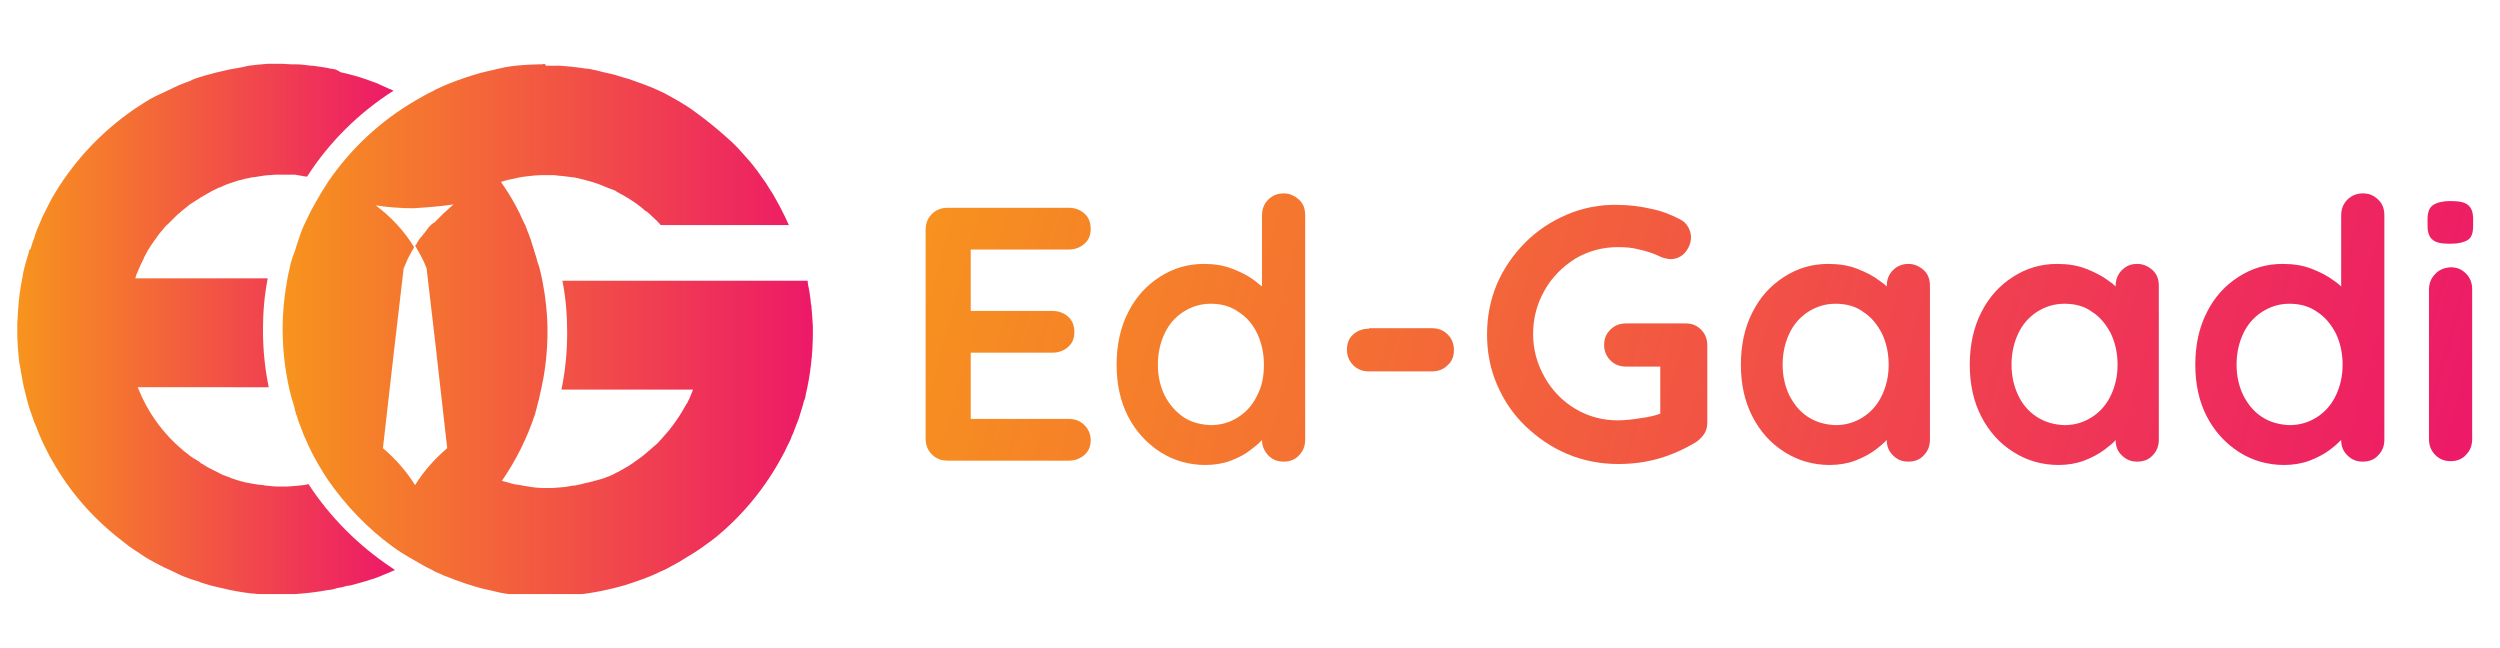 <?xml version="1.0" encoding="utf-8"?>
<!-- Generator: Adobe Illustrator 28.0.0, SVG Export Plug-In . SVG Version: 6.00 Build 0)  -->
<svg version="1.1" id="Layer_1" xmlns="http://www.w3.org/2000/svg" xmlns:xlink="http://www.w3.org/1999/xlink" x="0px" y="0px"
	 viewBox="0 0 521 135" style="enable-background:new 0 0 521 135;" xml:space="preserve">
<style type="text/css">
	.st0{clip-path:url(#SVGID_00000048478417862580689470000006164046907108691898_);}
	.st1{clip-path:url(#SVGID_00000165914147424834966060000005973234051962411173_);}
	
		.st2{clip-path:url(#SVGID_00000145740514184723916570000004020898421206256293_);fill:url(#SVGID_00000097497163564734833260000000590555803714810019_);}
	
		.st3{clip-path:url(#SVGID_00000060027833864874682530000003075261103394612401_);fill:url(#SVGID_00000157268276003992801690000003691744718508778167_);}
	.st4{clip-path:url(#SVGID_00000010989327850794214770000013762380254666200966_);}
	.st5{clip-path:url(#SVGID_00000135677881645232943630000015679487851663843235_);}
	
		.st6{clip-path:url(#SVGID_00000127739006024462211800000000764014785351241643_);fill:url(#SVGID_00000118355842733738189260000002176984190836522644_);}
	
		.st7{clip-path:url(#SVGID_00000002351609444724864980000018229685250622377908_);fill:url(#SVGID_00000093144589455190699030000000669935850194722740_);}
	
		.st8{clip-path:url(#SVGID_00000108307268186917212090000002521372895899736452_);fill:url(#SVGID_00000181779130660736004560000012060927172790540472_);}
	
		.st9{clip-path:url(#SVGID_00000176766199422072881410000017846512033390793634_);fill:url(#SVGID_00000083063508483649725670000017335927658495117215_);}
	
		.st10{clip-path:url(#SVGID_00000003099453957461839400000010471749338712462767_);fill:url(#SVGID_00000061454809029876125460000017784239201909460119_);}
	
		.st11{clip-path:url(#SVGID_00000158019903146153810750000005229170669370703787_);fill:url(#SVGID_00000084516875710842674510000001897638083745181346_);}
	
		.st12{clip-path:url(#SVGID_00000078018892164158290170000003696233157568117139_);fill:url(#SVGID_00000057871046468704260410000016717673710646900159_);}
	
		.st13{clip-path:url(#SVGID_00000121992823957857344480000009284147503686029227_);fill:url(#SVGID_00000094576847456366289180000000118441647669973678_);}
</style>
<g>
	<defs>
		<rect id="SVGID_1_" y="1.5" width="183.2" height="131.9"/>
	</defs>
	<clipPath id="SVGID_00000023967990259824624020000011338094272010728362_">
		<use xlink:href="#SVGID_1_"  style="overflow:visible;"/>
	</clipPath>
	<g style="clip-path:url(#SVGID_00000023967990259824624020000011338094272010728362_);">
		<g>
			<defs>
				<rect id="SVGID_00000070088005253119905210000014838320104153855903_" x="-109.5" y="-44.9" width="392" height="277.2"/>
			</defs>
			<clipPath id="SVGID_00000176734240855513370690000017363193009581049254_">
				<use xlink:href="#SVGID_00000070088005253119905210000014838320104153855903_"  style="overflow:visible;"/>
			</clipPath>
			<g style="clip-path:url(#SVGID_00000176734240855513370690000017363193009581049254_);">
				<g>
					<defs>
						<path id="SVGID_00000088114991213829397070000001318463760755006861_" d="M94.5,42.6c0,0-0.1,0.1-0.1,0.1l-0.9,0.8l-0.1,0.1
							l-1,0.9l-0.8,0.8l-0.3,0.3l-0.7,0.7L90,46.7l-0.6,0.6l-0.9,1.2L88,49.1l-0.5,0.6l-0.4,0.6L86.7,51c0,0-0.1,0.1-0.1,0.1
							c0,0-0.1,0.1-0.1,0.1c0,0,0,0,0,0c0.9,1.5,1.8,3.1,2.4,4.7v0l2.1,18l0,0.1l2.2,19.4v0c-2.6,2.2-4.9,4.8-6.7,7.7
							c-1.8-2.9-4.1-5.5-6.7-7.7h0v0L82,74.1l2.1-18v0l0-0.1l0.3-0.7c0.1-0.2,0.2-0.5,0.3-0.7c0.1-0.2,0.2-0.5,0.3-0.7
							c0.3-0.5,0.5-1,0.8-1.5l0.3-0.5l0.2-0.4c0,0,0,0,0,0c-2.1-3.4-4.8-6.3-8-8.7c2.6,0.4,5.3,0.6,7.9,0.6
							C89.2,43.2,91.9,43,94.5,42.6 M113,13.4c-0.2,0-0.3,0-0.5,0c-0.9,0-1.7,0.1-2.6,0.1c-0.5,0-0.9,0.1-1.4,0.1c0,0,0,0,0,0
							c-1.4,0.1-2.8,0.3-4.1,0.6l-1.3,0.3c-1.3,0.3-2.7,0.6-4,1c-1.3,0.4-2.6,0.8-3.9,1.3l-1.3,0.5c-1.1,0.4-2.1,0.9-3.2,1.4
							l-0.5,0.3c-1.3,0.6-2.5,1.3-3.7,2c-7.2,4.2-13.3,9.9-18,16.7c-1,1.5-1.9,3-2.8,4.6c-0.7,1.2-1.3,2.4-1.9,3.7
							c-0.6,1.2-1.1,2.4-1.5,3.7l-0.5,1.5c-0.1,0.4-0.3,0.9-0.4,1.3L61,53.5l-0.4,1.3c-0.2,0.9-0.4,1.8-0.6,2.7
							c-0.7,3.7-1.1,7.4-1.1,11.1c0,4.3,0.5,8.5,1.4,12.5l0.3,1.2l0.1,0.4c0.1,0.3,0.2,0.6,0.3,1l0.1,0.3l0.3,1.1c0,0,0,0.1,0,0.1
							l0.3,1.1c0,0.1,0,0.1,0.1,0.2c0.1,0.4,0.3,0.8,0.4,1.3c0.2,0.4,0.3,0.8,0.5,1.3c0.2,0.4,0.3,0.8,0.5,1.3
							c0.3,0.8,0.7,1.5,1,2.3c1.2,2.6,2.6,5,4.2,7.4c3.7,5.3,8.2,10,13.4,13.8c1.5,1.1,3,2,4.6,2.9c1.2,0.7,2.4,1.4,3.7,2
							c0.2,0.1,0.3,0.2,0.5,0.3c0.2,0.1,0.5,0.2,0.7,0.3c0.8,0.4,1.6,0.7,2.4,1l1.3,0.5c1.3,0.5,2.6,0.9,3.9,1.3
							c1.3,0.4,2.6,0.7,4,1l1.3,0.3c1.4,0.3,2.8,0.4,4.2,0.6l1.4,0.1c0.9,0.1,1.7,0.1,2.6,0.1c0.5,0,1.1,0,1.6,0
							c3.7,0,7.5-0.4,11.1-1.1c0.9-0.2,1.8-0.4,2.7-0.6c0.9-0.2,1.8-0.5,2.6-0.7c0.6-0.2,1.2-0.4,1.8-0.6c1.2-0.4,2.3-0.8,3.5-1.3
							c1-0.4,1.9-0.9,2.9-1.3l1.3-0.7c0.9-0.5,1.7-0.9,2.6-1.5c0.8-0.5,1.5-0.9,2.3-1.4l1.5-1c0.5-0.4,1-0.7,1.5-1.1l1.2-0.9
							c5.8-4.7,10.6-10.6,14.1-17.2v0c0.3-0.5,0.6-1.1,0.8-1.6c0.2-0.4,0.4-0.8,0.6-1.2c0.2-0.4,0.4-0.8,0.5-1.2v0
							c0.2-0.4,0.4-0.8,0.5-1.2v0c0.2-0.4,0.3-0.8,0.5-1.3v0c0.2-0.4,0.3-0.8,0.5-1.3v0c0.1-0.4,0.3-0.9,0.4-1.3v0
							c0.1-0.4,0.3-0.9,0.4-1.3v0c0.1-0.4,0.2-0.9,0.4-1.3c0.1-0.3,0.2-0.6,0.2-0.9v0c1-4.2,1.5-8.6,1.5-13l0-1.3l-0.1-1.5
							c0-0.5-0.1-0.9-0.1-1.4l-0.1-1.2c0-0.2,0-0.3-0.1-0.5l-0.1-1.1l-0.2-1.4c-0.1-0.5-0.2-1.1-0.3-1.6c0-0.3-0.1-0.5-0.1-0.8
							h-51.1c0.7,3.5,1,7.1,1,10.8c0,4.1-0.4,8.1-1.2,11.9h27.4l0,0.1c-0.1,0.3-0.3,0.6-0.4,1c-0.2,0.4-0.3,0.8-0.5,1.1
							c-0.1,0.3-0.3,0.6-0.5,0.9l-0.7,1.2c-0.2,0.3-0.4,0.7-0.6,1c-0.2,0.3-0.4,0.6-0.6,0.9c-0.4,0.6-0.9,1.3-1.4,1.9
							c-0.1,0.2-0.2,0.3-0.4,0.5l-0.5,0.6c-0.3,0.3-0.5,0.6-0.8,0.9c-0.2,0.3-0.5,0.5-0.7,0.8c-0.1,0.1-0.1,0.1-0.2,0.2
							c-0.3,0.3-0.5,0.5-0.8,0.7l-0.9,0.8c-0.2,0.1-0.3,0.3-0.5,0.4v0c-0.1,0.1-0.1,0.1-0.2,0.2l-0.5,0.4c0,0-0.1,0.1-0.1,0.1
							c-0.4,0.3-0.8,0.6-1.2,0.9c-0.2,0.1-0.4,0.3-0.6,0.4c0,0-0.1,0.1-0.1,0.1c-0.4,0.3-0.8,0.5-1.2,0.8c-0.7,0.4-1.4,0.8-2.1,1.2
							c-0.5,0.2-0.9,0.5-1.4,0.7c-0.2,0.1-0.5,0.2-0.7,0.3h0l-0.3,0.1c-0.4,0.2-0.8,0.3-1.1,0.4l-0.7,0.2c0,0-0.1,0-0.1,0
							c-0.2,0.1-0.5,0.2-0.7,0.2c-0.3,0.1-0.5,0.2-0.8,0.2c-0.3,0.1-0.5,0.2-0.8,0.2c-0.3,0.1-0.5,0.1-0.8,0.2l-0.8,0.2
							c-0.2,0-0.4,0.1-0.5,0.1c-0.3,0.1-0.5,0.1-0.8,0.1c-0.4,0.1-0.8,0.1-1.1,0.2c-0.2,0-0.5,0.1-0.7,0.1c-0.8,0.1-1.7,0.1-2.5,0.2
							c-0.1,0-0.3,0-0.4,0c-0.1,0-0.3,0-0.4,0c-0.3,0-0.6,0-0.8,0h0c-1.1,0-2.2-0.1-3.3-0.3c-0.4-0.1-0.8-0.1-1.3-0.2l-0.4-0.1
							c-0.3,0-0.5-0.1-0.8-0.1c-0.5-0.1-1.1-0.2-1.6-0.4c-0.3-0.1-0.5-0.1-0.8-0.2c-0.2-0.1-0.5-0.1-0.7-0.2v0
							c2.9-4.2,5.2-8.8,6.8-13.6c0.1-0.2,0.2-0.5,0.2-0.7l0.2-0.7l0.2-0.8c0.1-0.5,0.3-1,0.4-1.6l0.2-0.9c1-4.2,1.5-8.5,1.5-12.8
							c0-3.6-0.4-7.2-1.1-10.8c0-0.1-0.1-0.3-0.1-0.4c-0.2-1-0.4-1.9-0.7-2.8c0-0.1,0-0.1-0.1-0.2c-0.2-0.9-0.5-1.8-0.8-2.7
							c0,0,0-0.1,0-0.1l-0.5-1.5l-0.1-0.4c-0.1-0.4-0.3-0.7-0.4-1.1c-0.1-0.3-0.2-0.6-0.4-1c-0.1-0.4-0.3-0.7-0.4-1.1l-0.5-1
							c-0.9-2.1-2-4.1-3.2-6c-0.1-0.2-0.3-0.4-0.4-0.6c-0.3-0.5-0.7-1-1-1.5l0,0c0.2-0.1,0.5-0.1,0.7-0.2c0.6-0.2,1.1-0.3,1.7-0.4
							c0.3-0.1,0.6-0.1,0.9-0.2c0.3-0.1,0.6-0.1,0.9-0.2l0.8-0.1l0.8-0.1c0.9-0.1,1.8-0.2,2.6-0.2l0.7,0c0.1,0,0.3,0,0.4,0
							c0.5,0,1,0,1.4,0c0.1,0,0.2,0,0.2,0l0.8,0.1c0.4,0,0.7,0.1,1.1,0.1c0.3,0,0.5,0.1,0.8,0.1l0.8,0.1l0.8,0.1l0.9,0.2
							c0.3,0.1,0.5,0.1,0.8,0.2c1.6,0.4,3.3,0.9,4.8,1.6c0.3,0.1,0.5,0.2,0.8,0.3c0.3,0.1,0.5,0.2,0.8,0.3c0.3,0.1,0.5,0.2,0.7,0.4
							c1.7,0.9,3.4,1.9,4.9,3.1c0.2,0.2,0.4,0.3,0.6,0.5c0.2,0.2,0.4,0.4,0.7,0.5c0.4,0.3,0.8,0.7,1.2,1.1c0.6,0.5,1.2,1.1,1.7,1.7
							h26.7c-0.6-1.3-1.2-2.6-1.9-3.9c-0.3-0.6-0.7-1.2-1-1.8c-0.3-0.6-0.7-1.2-1.1-1.8c-0.4-0.6-0.7-1.2-1.1-1.7v0
							c-0.4-0.6-0.8-1.1-1.2-1.7c-0.2-0.3-0.4-0.6-0.6-0.8c-0.8-1.1-1.7-2.1-2.6-3.1v0c-0.8-0.9-1.6-1.8-2.5-2.6l-1-0.9
							c-2-1.8-4.1-3.5-6.3-5.1l-1.1-0.8h0c-0.3-0.2-0.6-0.4-0.9-0.6c-0.6-0.4-1.2-0.7-1.8-1.1c-0.6-0.3-1.2-0.7-1.8-1
							c-0.8-0.5-1.7-0.9-2.6-1.3h0c-0.9-0.4-1.8-0.8-2.7-1.1c-0.3-0.1-0.7-0.3-1.1-0.4c-0.1,0-0.2-0.1-0.3-0.1c-0.1,0-0.1,0-0.2-0.1
							c-0.3-0.1-0.6-0.2-0.9-0.3c-0.5-0.2-1.1-0.4-1.6-0.5l-1.3-0.4c-0.9-0.3-1.9-0.5-2.8-0.7l-1.2-0.3l-1.3-0.3
							c-0.5-0.1-0.9-0.2-1.4-0.2c-0.5-0.1-0.9-0.1-1.4-0.2l-1.6-0.2c-0.4,0-0.8-0.1-1.2-0.1c-0.4,0-0.8-0.1-1.2-0.1l-0.8,0
							c-0.3,0-0.7,0-1,0l-1.2,0C113.8,13.3,113.4,13.3,113,13.4"/>
					</defs>
					<clipPath id="SVGID_00000038397129871712810940000011493179226523162261_">
						<use xlink:href="#SVGID_00000088114991213829397070000001318463760755006861_"  style="overflow:visible;"/>
					</clipPath>
					
						<linearGradient id="SVGID_00000115492409586783443580000004846390597179741343_" gradientUnits="userSpaceOnUse" x1="58.88" y1="67.403" x2="169.398" y2="67.403" gradientTransform="matrix(1 0 0 -1 0 136)">
						<stop  offset="0" style="stop-color:#F7941D"/>
						<stop  offset="0" style="stop-color:#F7941D"/>
						<stop  offset="1" style="stop-color:#ED1968"/>
					</linearGradient>
					
						<path style="clip-path:url(#SVGID_00000038397129871712810940000011493179226523162261_);fill:url(#SVGID_00000115492409586783443580000004846390597179741343_);" d="
						M58.9,13.3h110.5v110.5H58.9V13.3z"/>
				</g>
				<g>
					<defs>
						<path id="SVGID_00000169517681744677839270000016670664894624026272_" d="M58.9,13.3l-1.2,0l-1,0l-0.9,0l-1.2,0.1l-1.1,0.1
							l-1.7,0.2L50.5,14l-1.1,0.2l-1.7,0.3l-1.3,0.3l-1.3,0.3l-2.6,0.7l-1.6,0.5l-1,0.4l-0.1,0.1l-0.3,0.1l-0.8,0.3l-1.3,0.5
							l-3.6,1.7L32.5,20c-1.6,0.8-3.1,1.8-4.6,2.8C21.4,27.3,15.8,33.1,11.6,40c-0.5,0.8-0.9,1.5-1.3,2.3l-0.6,1.2l-0.6,1.2
							c-0.2,0.4-0.4,0.7-0.5,1.1c-0.2,0.5-0.4,0.9-0.6,1.4c-0.3,0.7-0.6,1.4-0.8,2.2c-0.3,0.8-0.6,1.6-0.8,2.4
							C6.1,52.1,6,52.3,6,52.6c-0.2,0.7-0.4,1.4-0.6,2l-0.2,0.8c0,0.1-0.1,0.2-0.1,0.3c-0.2,0.7-0.3,1.3-0.4,2l-0.4,2.1
							c0,0.3-0.1,0.5-0.1,0.8c0,0.2-0.1,0.4-0.1,0.5L4,62c-0.2,1.8-0.3,3.6-0.4,5.5l0,1.1c0,1.1,0,2.2,0.1,3.4c0,0.1,0,0.1,0,0.2
							c0.1,1.1,0.2,2.2,0.3,3.3L4.3,77c0,0.1,0,0.1,0,0.2l0.3,1.5c0,0,0,0,0,0.1l0.3,1.6L5.3,82c0.1,0.5,0.3,1.1,0.4,1.6
							C6,84.8,6.4,85.9,6.8,87c0.1,0.3,0.2,0.6,0.3,0.9l0.4,0.9L8,90.1c0.3,0.8,0.7,1.6,1.1,2.5c0.2,0.4,0.4,0.8,0.6,1.2l0.6,1.2
							l0.7,1.2c3.5,6.2,8.2,11.6,13.8,16c0.6,0.5,1.3,1,1.9,1.5c0.2,0.2,0.5,0.3,0.7,0.5l0.9,0.6c0.6,0.4,1.2,0.8,1.8,1.2l1,0.6
							l1.1,0.6c0.6,0.3,1.3,0.7,1.9,1l0.9,0.4c0.8,0.4,1.5,0.7,2.3,1.1c0.8,0.4,1.7,0.7,2.5,1l1.3,0.4c0.4,0.1,0.7,0.3,1.1,0.4
							c1,0.3,1.9,0.6,2.9,0.8c0.9,0.2,1.7,0.4,2.6,0.6c0.5,0.1,1,0.2,1.5,0.3c0.4,0.1,0.8,0.1,1.2,0.2c0.5,0.1,0.9,0.1,1.4,0.2
							c0.4,0.1,0.8,0.1,1.1,0.1c0.5,0.1,1.1,0.1,1.6,0.1c0.5,0,0.9,0.1,1.4,0.1l0.9,0c0.3,0,0.6,0,0.8,0l1.1,0h0c0.5,0,1,0,1.5,0
							c0.4,0,0.9,0,1.3-0.1c0.5,0,0.9-0.1,1.4-0.1c0.3,0,0.7-0.1,1-0.1c0.6-0.1,1.2-0.1,1.7-0.2l1.4-0.2l1.1-0.2
							c0.3,0,0.5-0.1,0.8-0.1c0.1,0,0.2,0,0.4-0.1c0.3,0,0.6-0.1,0.8-0.2c0.3-0.1,0.7-0.1,1-0.2c0,0,0.1,0,0.1,0
							c0.4-0.1,0.7-0.2,1.1-0.3L73,122l0.8-0.2c0.6-0.2,1.2-0.3,1.8-0.5c0.3-0.1,0.7-0.2,1-0.3c0.4-0.1,0.8-0.3,1.3-0.4l1.3-0.5
							l1.2-0.5l1.2-0.5c0.2-0.1,0.5-0.2,0.7-0.3l-0.7-0.5c-6.9-4.6-12.8-10.5-17.3-17.4c-0.1,0-0.3,0-0.4,0.1
							c-1.3,0.2-2.7,0.3-4,0.4c-0.1,0-0.2,0-0.3,0c-0.2,0-0.4,0-0.6,0c-0.1,0-0.3,0-0.4,0c-0.1,0-0.3,0-0.4,0H58
							c-0.8,0-1.6-0.1-2.5-0.2c-0.2,0-0.4,0-0.6-0.1c-0.4,0-0.7-0.1-1.1-0.1c-0.4-0.1-0.8-0.1-1.2-0.2c-0.4-0.1-0.7-0.1-1.1-0.2
							c0,0-0.1,0-0.1,0c-0.4-0.1-0.8-0.2-1.1-0.3l-0.1,0c-0.3-0.1-0.7-0.2-1-0.3c-0.1,0-0.1,0-0.2-0.1c-0.4-0.1-0.8-0.2-1.1-0.4
							c-0.4-0.1-0.8-0.3-1.1-0.4c-0.4-0.1-0.7-0.3-1.1-0.5c-0.4-0.2-0.8-0.4-1.2-0.6c-0.8-0.4-1.6-0.8-2.3-1.3
							c-0.3-0.1-0.5-0.3-0.7-0.5c0,0,0,0,0,0l-1-0.6c-0.7-0.4-1.3-0.9-1.9-1.4c-0.2-0.1-0.3-0.2-0.5-0.4c-4.2-3.5-7.4-8-9.4-13.1H56
							c-0.8-3.9-1.2-7.9-1.2-11.9c0-3.7,0.3-7.3,1-10.8H28.2l0.2-0.7c0.1-0.2,0.2-0.5,0.3-0.7l0.3-0.7c0.1-0.2,0.2-0.5,0.3-0.7
							l0.2-0.4c0.2-0.4,0.4-0.7,0.5-1.1c0.3-0.5,0.5-1,0.8-1.5c0.4-0.7,0.9-1.4,1.4-2.1c0.2-0.3,0.5-0.7,0.7-1
							c0.3-0.4,0.6-0.8,0.9-1.1c0.4-0.5,0.8-1,1.3-1.4l0.6-0.6c0.2-0.2,0.5-0.5,0.7-0.7c0,0,0.1-0.1,0.1-0.1c0.3-0.3,0.6-0.6,1-0.9
							c0.1-0.1,0.2-0.1,0.2-0.2c0.5-0.4,1-0.8,1.5-1.2c0.2-0.2,0.5-0.4,0.7-0.5l0.6-0.4c0.5-0.3,1-0.6,1.4-0.9
							c0.7-0.4,1.4-0.8,2.1-1.2c0.5-0.3,1.1-0.5,1.6-0.8c0,0,0.1,0,0.1,0c0.5-0.2,1.1-0.5,1.6-0.7l1.2-0.4c0.6-0.2,1.1-0.4,1.7-0.5
							c0.6-0.2,1.1-0.3,1.7-0.4c0.4-0.1,0.8-0.2,1.2-0.2c0.6-0.1,1.3-0.2,1.9-0.3c0.3,0,0.6-0.1,1-0.1c0.1,0,0.1,0,0.2,0
							c0.4,0,0.8-0.1,1.2-0.1c0.6,0,1.2,0,1.7,0c0.2,0,0.5,0,0.7,0l0.5,0c0.1,0,0.1,0,0.2,0l0.3,0l0.3,0c0.3,0,0.6,0,0.8,0.1
							c0.2,0,0.4,0,0.6,0.1c0.2,0,0.4,0,0.6,0.1l0.7,0.1c0.1,0,0.1,0,0.2,0c4.6-7.2,10.8-13.3,18-17.9c-0.2-0.1-0.4-0.2-0.6-0.3
							c0,0-0.1,0-0.1,0c-0.4-0.2-0.7-0.3-1.1-0.5c-0.1,0-0.1,0-0.2-0.1c-0.4-0.2-0.8-0.3-1.1-0.5c-0.4-0.2-0.8-0.3-1.3-0.5
							c-0.8-0.3-1.7-0.6-2.6-0.9c-1.3-0.4-2.5-0.7-3.8-1c-0.1,0-0.1,0-0.1,0L70,14.5c-0.4-0.1-0.8-0.2-1.2-0.2c-0.1,0-0.2,0-0.3-0.1
							c-0.4-0.1-0.8-0.1-1.2-0.2c-0.5-0.1-0.9-0.1-1.4-0.2c-0.4-0.1-0.8-0.1-1.1-0.1c-0.2,0-0.5-0.1-0.7-0.1c-0.3,0-0.6-0.1-0.9-0.1
							c-0.9-0.1-1.8-0.1-2.7-0.1L58.9,13.3L58.9,13.3L58.9,13.3z"/>
					</defs>
					<clipPath id="SVGID_00000054987153785666485380000008230625066696312962_">
						<use xlink:href="#SVGID_00000169517681744677839270000016670664894624026272_"  style="overflow:visible;"/>
					</clipPath>
					
						<linearGradient id="SVGID_00000142168646319967817850000003200046843324236186_" gradientUnits="userSpaceOnUse" x1="3.621" y1="67.403" x2="82.279" y2="67.403" gradientTransform="matrix(1 0 0 -1 0 136)">
						<stop  offset="0" style="stop-color:#F7941D"/>
						<stop  offset="0" style="stop-color:#F7941D"/>
						<stop  offset="1" style="stop-color:#ED1968"/>
					</linearGradient>
					
						<path style="clip-path:url(#SVGID_00000054987153785666485380000008230625066696312962_);fill:url(#SVGID_00000142168646319967817850000003200046843324236186_);" d="
						M3.6,13.3h78.7v110.5H3.6V13.3z"/>
				</g>
			</g>
		</g>
	</g>
</g>
<g>
	<defs>
		<rect id="SVGID_00000147188161436074265650000009634537256752578230_" x="185.8" y="33.9" width="342.6" height="69.7"/>
	</defs>
	<clipPath id="SVGID_00000040570648983449513200000010588656173213335743_">
		<use xlink:href="#SVGID_00000147188161436074265650000009634537256752578230_"  style="overflow:visible;"/>
	</clipPath>
	<g style="clip-path:url(#SVGID_00000040570648983449513200000010588656173213335743_);">
		<g>
			<defs>
				<rect id="SVGID_00000178894136634494998640000005430983914286323885_" x="-27.3" y="-329.4" width="763" height="539.5"/>
			</defs>
			<clipPath id="SVGID_00000127731425285360636210000008954576981487002284_">
				<use xlink:href="#SVGID_00000178894136634494998640000005430983914286323885_"  style="overflow:visible;"/>
			</clipPath>
			<g style="clip-path:url(#SVGID_00000127731425285360636210000008954576981487002284_);">
				<g>
					<defs>
						<path id="SVGID_00000091706979014725992190000001708423854251569813_" d="M197.5,43.3c-1.3,0-2.4,0.4-3.3,1.3
							c-0.9,0.9-1.3,2-1.3,3.3v43.5c0,1.3,0.4,2.4,1.3,3.3c0.9,0.9,2,1.3,3.3,1.3h25.2c1.3,0,2.4-0.4,3.3-1.2
							c0.9-0.8,1.3-1.8,1.3-3.1c0-1.1-0.4-2.2-1.3-3.1c-0.9-0.9-2-1.3-3.3-1.3h-20.4V73.5h17c1.3,0,2.4-0.4,3.3-1.2
							c0.9-0.8,1.3-1.8,1.3-3.1c0-1.3-0.4-2.4-1.3-3.2c-0.9-0.8-2-1.2-3.3-1.2h-17V52h20.4c1.3,0,2.4-0.4,3.3-1.2
							c0.9-0.8,1.3-1.8,1.3-3.1c0-1.3-0.4-2.4-1.3-3.2c-0.9-0.8-2-1.2-3.3-1.2L197.5,43.3L197.5,43.3z"/>
					</defs>
					<clipPath id="SVGID_00000173877096804903254390000012374115501199295641_">
						<use xlink:href="#SVGID_00000091706979014725992190000001708423854251569813_"  style="overflow:visible;"/>
					</clipPath>
					
						<linearGradient id="SVGID_00000026122255814382914130000000295347296675211439_" gradientUnits="userSpaceOnUse" x1="-696.76" y1="609.361" x2="-695.853" y2="609.361" gradientTransform="matrix(349.989 98.635 -98.635 349.989 304145.312 -144483.234)">
						<stop  offset="0" style="stop-color:#F7941D"/>
						<stop  offset="0" style="stop-color:#F7941D"/>
						<stop  offset="1" style="stop-color:#ED1968"/>
					</linearGradient>
					
						<path style="clip-path:url(#SVGID_00000173877096804903254390000012374115501199295641_);fill:url(#SVGID_00000026122255814382914130000000295347296675211439_);" d="
						M195.5,34.3l45.7,12.9L224.8,105l-45.7-12.9L195.5,34.3z"/>
				</g>
				<g>
					<defs>
						<path id="SVGID_00000041999010251164172430000009790319401764964242_" d="M246.6,86.9c-1.6-1.1-2.9-2.6-3.9-4.5
							c-0.9-1.9-1.4-4-1.4-6.4c0-2.4,0.5-4.6,1.4-6.5c0.9-1.9,2.2-3.4,3.9-4.5c1.7-1.1,3.6-1.7,5.7-1.7c2.2,0,4.1,0.5,5.8,1.7
							c1.7,1.1,3,2.6,3.9,4.5c0.9,1.9,1.4,4.1,1.4,6.5c0,2.4-0.4,4.5-1.4,6.4c-0.9,1.9-2.2,3.4-3.9,4.5c-1.7,1.1-3.6,1.7-5.8,1.7
							C250.2,88.5,248.2,88,246.6,86.9 M264.3,41.6c-0.9,0.9-1.3,2-1.3,3.3v14.8c-0.5-0.4-1-0.8-1.5-1.2c-1.3-1-2.9-1.8-4.7-2.5
							c-1.8-0.7-3.8-1-5.9-1c-3.4,0-6.4,0.9-9.2,2.7c-2.8,1.8-5,4.2-6.6,7.4c-1.6,3.1-2.4,6.8-2.4,10.9c0,4.1,0.8,7.7,2.4,10.8
							c1.6,3.1,3.9,5.6,6.7,7.4c2.8,1.8,6,2.7,9.4,2.7c1.9,0,3.7-0.3,5.3-0.9c1.6-0.6,3.1-1.4,4.2-2.3c0.9-0.7,1.7-1.3,2.3-2
							c0,1.3,0.5,2.3,1.3,3.2c0.9,0.9,1.9,1.3,3.2,1.3s2.4-0.4,3.2-1.3c0.9-0.9,1.3-2,1.3-3.3V44.9c0-1.4-0.4-2.5-1.3-3.3
							s-1.9-1.3-3.2-1.3S265.1,40.8,264.3,41.6"/>
					</defs>
					<clipPath id="SVGID_00000112621026697338796070000002273293318661981607_">
						<use xlink:href="#SVGID_00000041999010251164172430000009790319401764964242_"  style="overflow:visible;"/>
					</clipPath>
					
						<linearGradient id="SVGID_00000098210701348197143380000002951020438246548386_" gradientUnits="userSpaceOnUse" x1="-696.76" y1="609.37" x2="-695.853" y2="609.37" gradientTransform="matrix(350.07 98.657 -98.657 350.07 304220 -144531.609)">
						<stop  offset="0" style="stop-color:#F7941D"/>
						<stop  offset="0" style="stop-color:#F7941D"/>
						<stop  offset="1" style="stop-color:#ED1968"/>
					</linearGradient>
					
						<path style="clip-path:url(#SVGID_00000112621026697338796070000002273293318661981607_);fill:url(#SVGID_00000098210701348197143380000002951020438246548386_);" d="
						M235.5,30l51.3,14.4l-17.7,62.6l-51.3-14.4L235.5,30z"/>
				</g>
				<g>
					<defs>
						<path id="SVGID_00000115500099544934581250000004785631008324649626_" d="M285.3,68.5c-1.3,0-2.4,0.4-3.3,1.2
							c-0.9,0.8-1.3,1.9-1.3,3.2s0.5,2.4,1.3,3.2c0.9,0.9,2,1.3,3.3,1.3h13.1c1.3,0,2.4-0.4,3.3-1.3c0.9-0.8,1.3-1.9,1.3-3.1
							c0-1.3-0.4-2.4-1.3-3.3c-0.9-0.9-2-1.3-3.3-1.3H285.3z"/>
					</defs>
					<clipPath id="SVGID_00000119078423548386201950000001067676200416957857_">
						<use xlink:href="#SVGID_00000115500099544934581250000004785631008324649626_"  style="overflow:visible;"/>
					</clipPath>
					
						<linearGradient id="SVGID_00000109728470105973028100000001405769748945193150_" gradientUnits="userSpaceOnUse" x1="-696.76" y1="609.366" x2="-695.853" y2="609.366" gradientTransform="matrix(350.04 98.649 -98.649 350.04 304195.25 -144524.312)">
						<stop  offset="0" style="stop-color:#F7941D"/>
						<stop  offset="0" style="stop-color:#F7941D"/>
						<stop  offset="1" style="stop-color:#ED1968"/>
					</linearGradient>
					
						<path style="clip-path:url(#SVGID_00000119078423548386201950000001067676200416957857_);fill:url(#SVGID_00000109728470105973028100000001405769748945193150_);" d="
						M282.3,62.7l23,6.5l-4,14.1l-23-6.5L282.3,62.7z"/>
				</g>
				<g>
					<defs>
						<path id="SVGID_00000066473631861279917660000005286669958012831642_" d="M326.6,44.7c-3.3,1.4-6.2,3.3-8.7,5.8
							c-2.5,2.5-4.5,5.4-5.9,8.6c-1.4,3.3-2.1,6.8-2.1,10.6s0.7,7.3,2.1,10.5c1.4,3.3,3.4,6.2,5.9,8.6s5.4,4.4,8.7,5.8
							c3.3,1.4,6.9,2.1,10.7,2.1c3,0,5.9-0.4,8.6-1.2c2.7-0.8,5.3-2,7.6-3.4c0.6-0.4,1.2-1,1.6-1.6c0.5-0.7,0.7-1.5,0.7-2.5v-16
							c0-1.3-0.4-2.4-1.3-3.3s-1.9-1.3-3.2-1.3h-12.4c-1.3,0-2.4,0.4-3.3,1.3c-0.9,0.9-1.3,1.9-1.3,3.2c0,1.3,0.5,2.4,1.3,3.2
							c0.9,0.9,2,1.3,3.3,1.3h7.1v9.8c-1,0.4-2.3,0.7-3.8,0.9c-1.8,0.3-3.5,0.5-5,0.5c-3.3,0-6.2-0.8-8.9-2.4
							c-2.7-1.6-4.9-3.9-6.4-6.6c-1.6-2.8-2.4-5.8-2.4-9c0-3.3,0.8-6.3,2.4-9.1c1.5-2.7,3.7-4.9,6.4-6.6c2.7-1.6,5.7-2.4,8.9-2.4
							c1.5,0,3,0.1,4.4,0.5c1.4,0.3,2.7,0.7,4,1.3c0.4,0.2,0.8,0.4,1.3,0.5c0.4,0.1,0.8,0.2,1.2,0.2c1.3,0,2.3-0.5,3.1-1.4
							c0.8-1,1.2-2,1.2-3.2c0-0.7-0.2-1.4-0.6-2.1c-0.4-0.7-0.9-1.2-1.7-1.6c-1.9-1-4-1.8-6.1-2.2c-2.2-0.5-4.5-0.8-6.9-0.8
							C333.5,42.6,329.9,43.3,326.6,44.7"/>
					</defs>
					<clipPath id="SVGID_00000049926030768813491680000004241222972608258965_">
						<use xlink:href="#SVGID_00000066473631861279917660000005286669958012831642_"  style="overflow:visible;"/>
					</clipPath>
					
						<linearGradient id="SVGID_00000157988652137166881600000010107015037123601851_" gradientUnits="userSpaceOnUse" x1="-696.76" y1="609.375" x2="-695.853" y2="609.375" gradientTransform="matrix(350.028 98.645 -98.645 350.028 304189.375 -144535.844)">
						<stop  offset="0" style="stop-color:#F7941D"/>
						<stop  offset="0" style="stop-color:#F7941D"/>
						<stop  offset="1" style="stop-color:#ED1968"/>
					</linearGradient>
					
						<path style="clip-path:url(#SVGID_00000049926030768813491680000004241222972608258965_);fill:url(#SVGID_00000157988652137166881600000010107015037123601851_);" d="
						M313.2,30.6l56.8,16l-17.5,62.3l-56.8-16L313.2,30.6z"/>
				</g>
				<g>
					<defs>
						<path id="SVGID_00000130647263141338215120000015532790192226573705_" d="M376.8,86.9c-1.7-1.1-2.9-2.6-3.9-4.5
							c-0.9-1.9-1.4-4-1.4-6.4c0-2.4,0.5-4.6,1.4-6.5c0.9-1.9,2.2-3.4,3.9-4.5c1.7-1.1,3.6-1.7,5.7-1.7c2.2,0,4.2,0.5,5.8,1.7
							c1.7,1.1,2.9,2.6,3.9,4.5c0.9,1.9,1.4,4.1,1.4,6.5c0,2.4-0.5,4.5-1.4,6.4c-0.9,1.9-2.2,3.4-3.9,4.5c-1.7,1.1-3.6,1.7-5.8,1.7
							C380.4,88.5,378.5,88,376.8,86.9 M394.5,56.3c-0.9,0.9-1.3,2-1.3,3.3v0.1c-0.4-0.4-0.9-0.8-1.5-1.2c-1.3-1-2.9-1.8-4.7-2.5
							s-3.8-1-6-1c-3.4,0-6.4,0.9-9.2,2.7s-5,4.2-6.6,7.4c-1.6,3.1-2.4,6.8-2.4,10.9c0,4.1,0.8,7.7,2.4,10.8
							c1.6,3.1,3.8,5.6,6.7,7.4c2.8,1.8,6,2.7,9.4,2.7c1.9,0,3.7-0.3,5.3-0.9c1.6-0.6,3.1-1.4,4.3-2.3c0.8-0.6,1.6-1.3,2.3-2
							c0,1.3,0.4,2.3,1.3,3.2c0.9,0.9,1.9,1.3,3.2,1.3c1.3,0,2.4-0.4,3.2-1.3c0.9-0.9,1.3-2,1.3-3.3V59.6c0-1.4-0.4-2.5-1.3-3.3
							s-1.9-1.3-3.2-1.3C396.5,55,395.4,55.4,394.5,56.3"/>
					</defs>
					<clipPath id="SVGID_00000135653969348407346960000007977691017683719827_">
						<use xlink:href="#SVGID_00000130647263141338215120000015532790192226573705_"  style="overflow:visible;"/>
					</clipPath>
					
						<linearGradient id="SVGID_00000072964798491472651580000008377656368655058615_" gradientUnits="userSpaceOnUse" x1="-696.76" y1="609.378" x2="-695.853" y2="609.378" gradientTransform="matrix(350.003 98.638 -98.638 350.003 304170.031 -144533.906)">
						<stop  offset="0" style="stop-color:#F7941D"/>
						<stop  offset="0" style="stop-color:#F7941D"/>
						<stop  offset="1" style="stop-color:#ED1968"/>
					</linearGradient>
					
						<path style="clip-path:url(#SVGID_00000135653969348407346960000007977691017683719827_);fill:url(#SVGID_00000072964798491472651580000008377656368655058615_);" d="
						M365.8,44.7l47.4,13.4l-13.8,49L352,93.7L365.8,44.7z"/>
				</g>
				<g>
					<defs>
						<path id="SVGID_00000054964242668543726210000018375695987224455597_" d="M424.5,86.9c-1.7-1.1-3-2.6-3.9-4.5
							c-0.9-1.9-1.4-4-1.4-6.4c0-2.4,0.5-4.6,1.4-6.5c0.9-1.9,2.2-3.4,3.9-4.5c1.7-1.1,3.6-1.7,5.7-1.7c2.2,0,4.2,0.5,5.8,1.7
							c1.7,1.1,2.9,2.6,3.9,4.5c0.9,1.9,1.4,4.1,1.4,6.5c0,2.4-0.5,4.5-1.4,6.4c-0.9,1.9-2.2,3.4-3.9,4.5c-1.7,1.1-3.6,1.7-5.8,1.7
							C428.1,88.5,426.2,88,424.5,86.9 M442.2,56.3c-0.9,0.9-1.3,2-1.3,3.3v0.1c-0.4-0.4-0.9-0.8-1.5-1.2c-1.3-1-2.9-1.8-4.7-2.5
							s-3.8-1-6-1c-3.4,0-6.4,0.9-9.2,2.7s-5,4.2-6.6,7.4c-1.6,3.1-2.4,6.8-2.4,10.9c0,4.1,0.8,7.7,2.4,10.8
							c1.6,3.1,3.8,5.6,6.7,7.4c2.8,1.8,6,2.7,9.4,2.7c1.9,0,3.7-0.3,5.3-0.9c1.6-0.6,3.1-1.4,4.3-2.3c0.9-0.7,1.7-1.3,2.3-2
							c0,1.3,0.4,2.4,1.3,3.2c0.9,0.9,1.9,1.3,3.2,1.3s2.4-0.4,3.2-1.3c0.9-0.9,1.3-2,1.3-3.3V59.6c0-1.4-0.4-2.5-1.3-3.3
							s-1.9-1.3-3.2-1.3S443.1,55.4,442.2,56.3"/>
					</defs>
					<clipPath id="SVGID_00000081634631595743323460000005686950897491189120_">
						<use xlink:href="#SVGID_00000054964242668543726210000018375695987224455597_"  style="overflow:visible;"/>
					</clipPath>
					
						<linearGradient id="SVGID_00000133531259036751651690000017064244962637088174_" gradientUnits="userSpaceOnUse" x1="-696.76" y1="609.382" x2="-695.853" y2="609.382" gradientTransform="matrix(350.001 98.638 -98.638 350.001 304172.219 -144546.922)">
						<stop  offset="0" style="stop-color:#F7941D"/>
						<stop  offset="0" style="stop-color:#F7941D"/>
						<stop  offset="1" style="stop-color:#ED1968"/>
					</linearGradient>
					
						<path style="clip-path:url(#SVGID_00000081634631595743323460000005686950897491189120_);fill:url(#SVGID_00000133531259036751651690000017064244962637088174_);" d="
						M413.5,44.7l47.4,13.4l-13.8,49l-47.4-13.4L413.5,44.7z"/>
				</g>
				<g>
					<defs>
						<path id="SVGID_00000114062859726986753480000008722766713006943412_" d="M471.4,86.9c-1.7-1.1-2.9-2.6-3.9-4.5
							c-0.9-1.9-1.4-4-1.4-6.4c0-2.4,0.5-4.6,1.4-6.5c0.9-1.9,2.2-3.4,3.9-4.5c1.7-1.1,3.6-1.7,5.7-1.7c2.2,0,4.1,0.5,5.8,1.7
							c1.7,1.1,2.9,2.6,3.9,4.5c0.9,1.9,1.4,4.1,1.4,6.5c0,2.4-0.5,4.5-1.4,6.4c-0.9,1.9-2.2,3.4-3.9,4.5c-1.7,1.1-3.6,1.7-5.8,1.7
							C475,88.5,473.1,88,471.4,86.9 M489.2,41.6c-0.9,0.9-1.3,2-1.3,3.3v14.8c-0.4-0.4-0.9-0.8-1.5-1.2c-1.3-1-2.9-1.8-4.7-2.5
							c-1.8-0.7-3.8-1-6-1c-3.4,0-6.4,0.9-9.2,2.7s-5,4.2-6.6,7.4c-1.6,3.1-2.4,6.8-2.4,10.9c0,4.1,0.8,7.7,2.4,10.8
							c1.6,3.1,3.9,5.6,6.7,7.4c2.8,1.8,6,2.7,9.4,2.7c1.9,0,3.7-0.3,5.3-0.9c1.6-0.6,3.1-1.4,4.3-2.3c0.8-0.6,1.6-1.3,2.3-2
							c0,1.3,0.4,2.3,1.3,3.2c0.9,0.9,1.9,1.3,3.2,1.3c1.3,0,2.4-0.4,3.2-1.3c0.9-0.9,1.3-2,1.3-3.3V44.9c0-1.4-0.4-2.5-1.3-3.3
							c-0.9-0.9-1.9-1.3-3.2-1.3C491.1,40.3,490,40.8,489.2,41.6"/>
					</defs>
					<clipPath id="SVGID_00000003784744632848720680000004516589626170967727_">
						<use xlink:href="#SVGID_00000114062859726986753480000008722766713006943412_"  style="overflow:visible;"/>
					</clipPath>
					
						<linearGradient id="SVGID_00000004513897993734493680000011406015985693800118_" gradientUnits="userSpaceOnUse" x1="-696.76" y1="609.387" x2="-695.853" y2="609.387" gradientTransform="matrix(349.989 98.635 -98.635 349.989 304167.969 -144563.125)">
						<stop  offset="0" style="stop-color:#F7941D"/>
						<stop  offset="0" style="stop-color:#F7941D"/>
						<stop  offset="1" style="stop-color:#ED1968"/>
					</linearGradient>
					
						<path style="clip-path:url(#SVGID_00000003784744632848720680000004516589626170967727_);fill:url(#SVGID_00000004513897993734493680000011406015985693800118_);" d="
						M460.4,30l51.2,14.4L494,107.1l-51.2-14.4L460.4,30z"/>
				</g>
				<g>
					<defs>
						<path id="SVGID_00000134250692264044859950000007949142171818241935_" d="M507.5,57.1c-0.9,0.9-1.3,2-1.3,3.3v31.1
							c0,1.3,0.4,2.4,1.3,3.3c0.9,0.9,1.9,1.3,3.2,1.3c1.3,0,2.4-0.4,3.2-1.3c0.9-0.9,1.3-2,1.3-3.3V60.3c0-1.3-0.4-2.4-1.3-3.3
							c-0.9-0.9-1.9-1.3-3.2-1.3C509.4,55.8,508.3,56.2,507.5,57.1 M507.1,42.7c-0.8,0.5-1.2,1.5-1.2,3v1.4c0,1.4,0.4,2.4,1.1,2.9
							c0.7,0.6,1.9,0.8,3.6,0.8c1.7,0,2.9-0.3,3.7-0.8s1.1-1.5,1.1-3v-1.4c0-1.4-0.4-2.4-1.1-2.9c-0.7-0.6-1.9-0.8-3.7-0.8
							C509.1,41.9,507.9,42.2,507.1,42.7"/>
					</defs>
					<clipPath id="SVGID_00000065044829180450884920000001156343630595258276_">
						<use xlink:href="#SVGID_00000134250692264044859950000007949142171818241935_"  style="overflow:visible;"/>
					</clipPath>
					
						<linearGradient id="SVGID_00000072962636117473564450000005494278655753900423_" gradientUnits="userSpaceOnUse" x1="-696.76" y1="609.385" x2="-695.853" y2="609.385" gradientTransform="matrix(350.055 98.653 -98.653 350.055 304227.719 -144597.938)">
						<stop  offset="0" style="stop-color:#F7941D"/>
						<stop  offset="0" style="stop-color:#F7941D"/>
						<stop  offset="1" style="stop-color:#ED1968"/>
					</linearGradient>
					
						<path style="clip-path:url(#SVGID_00000065044829180450884920000001156343630595258276_);fill:url(#SVGID_00000072962636117473564450000005494278655753900423_);" d="
						M506.6,39.4l22.9,6.5l-14.8,52.7l-22.9-6.5L506.6,39.4z"/>
				</g>
			</g>
		</g>
	</g>
</g>
</svg>
